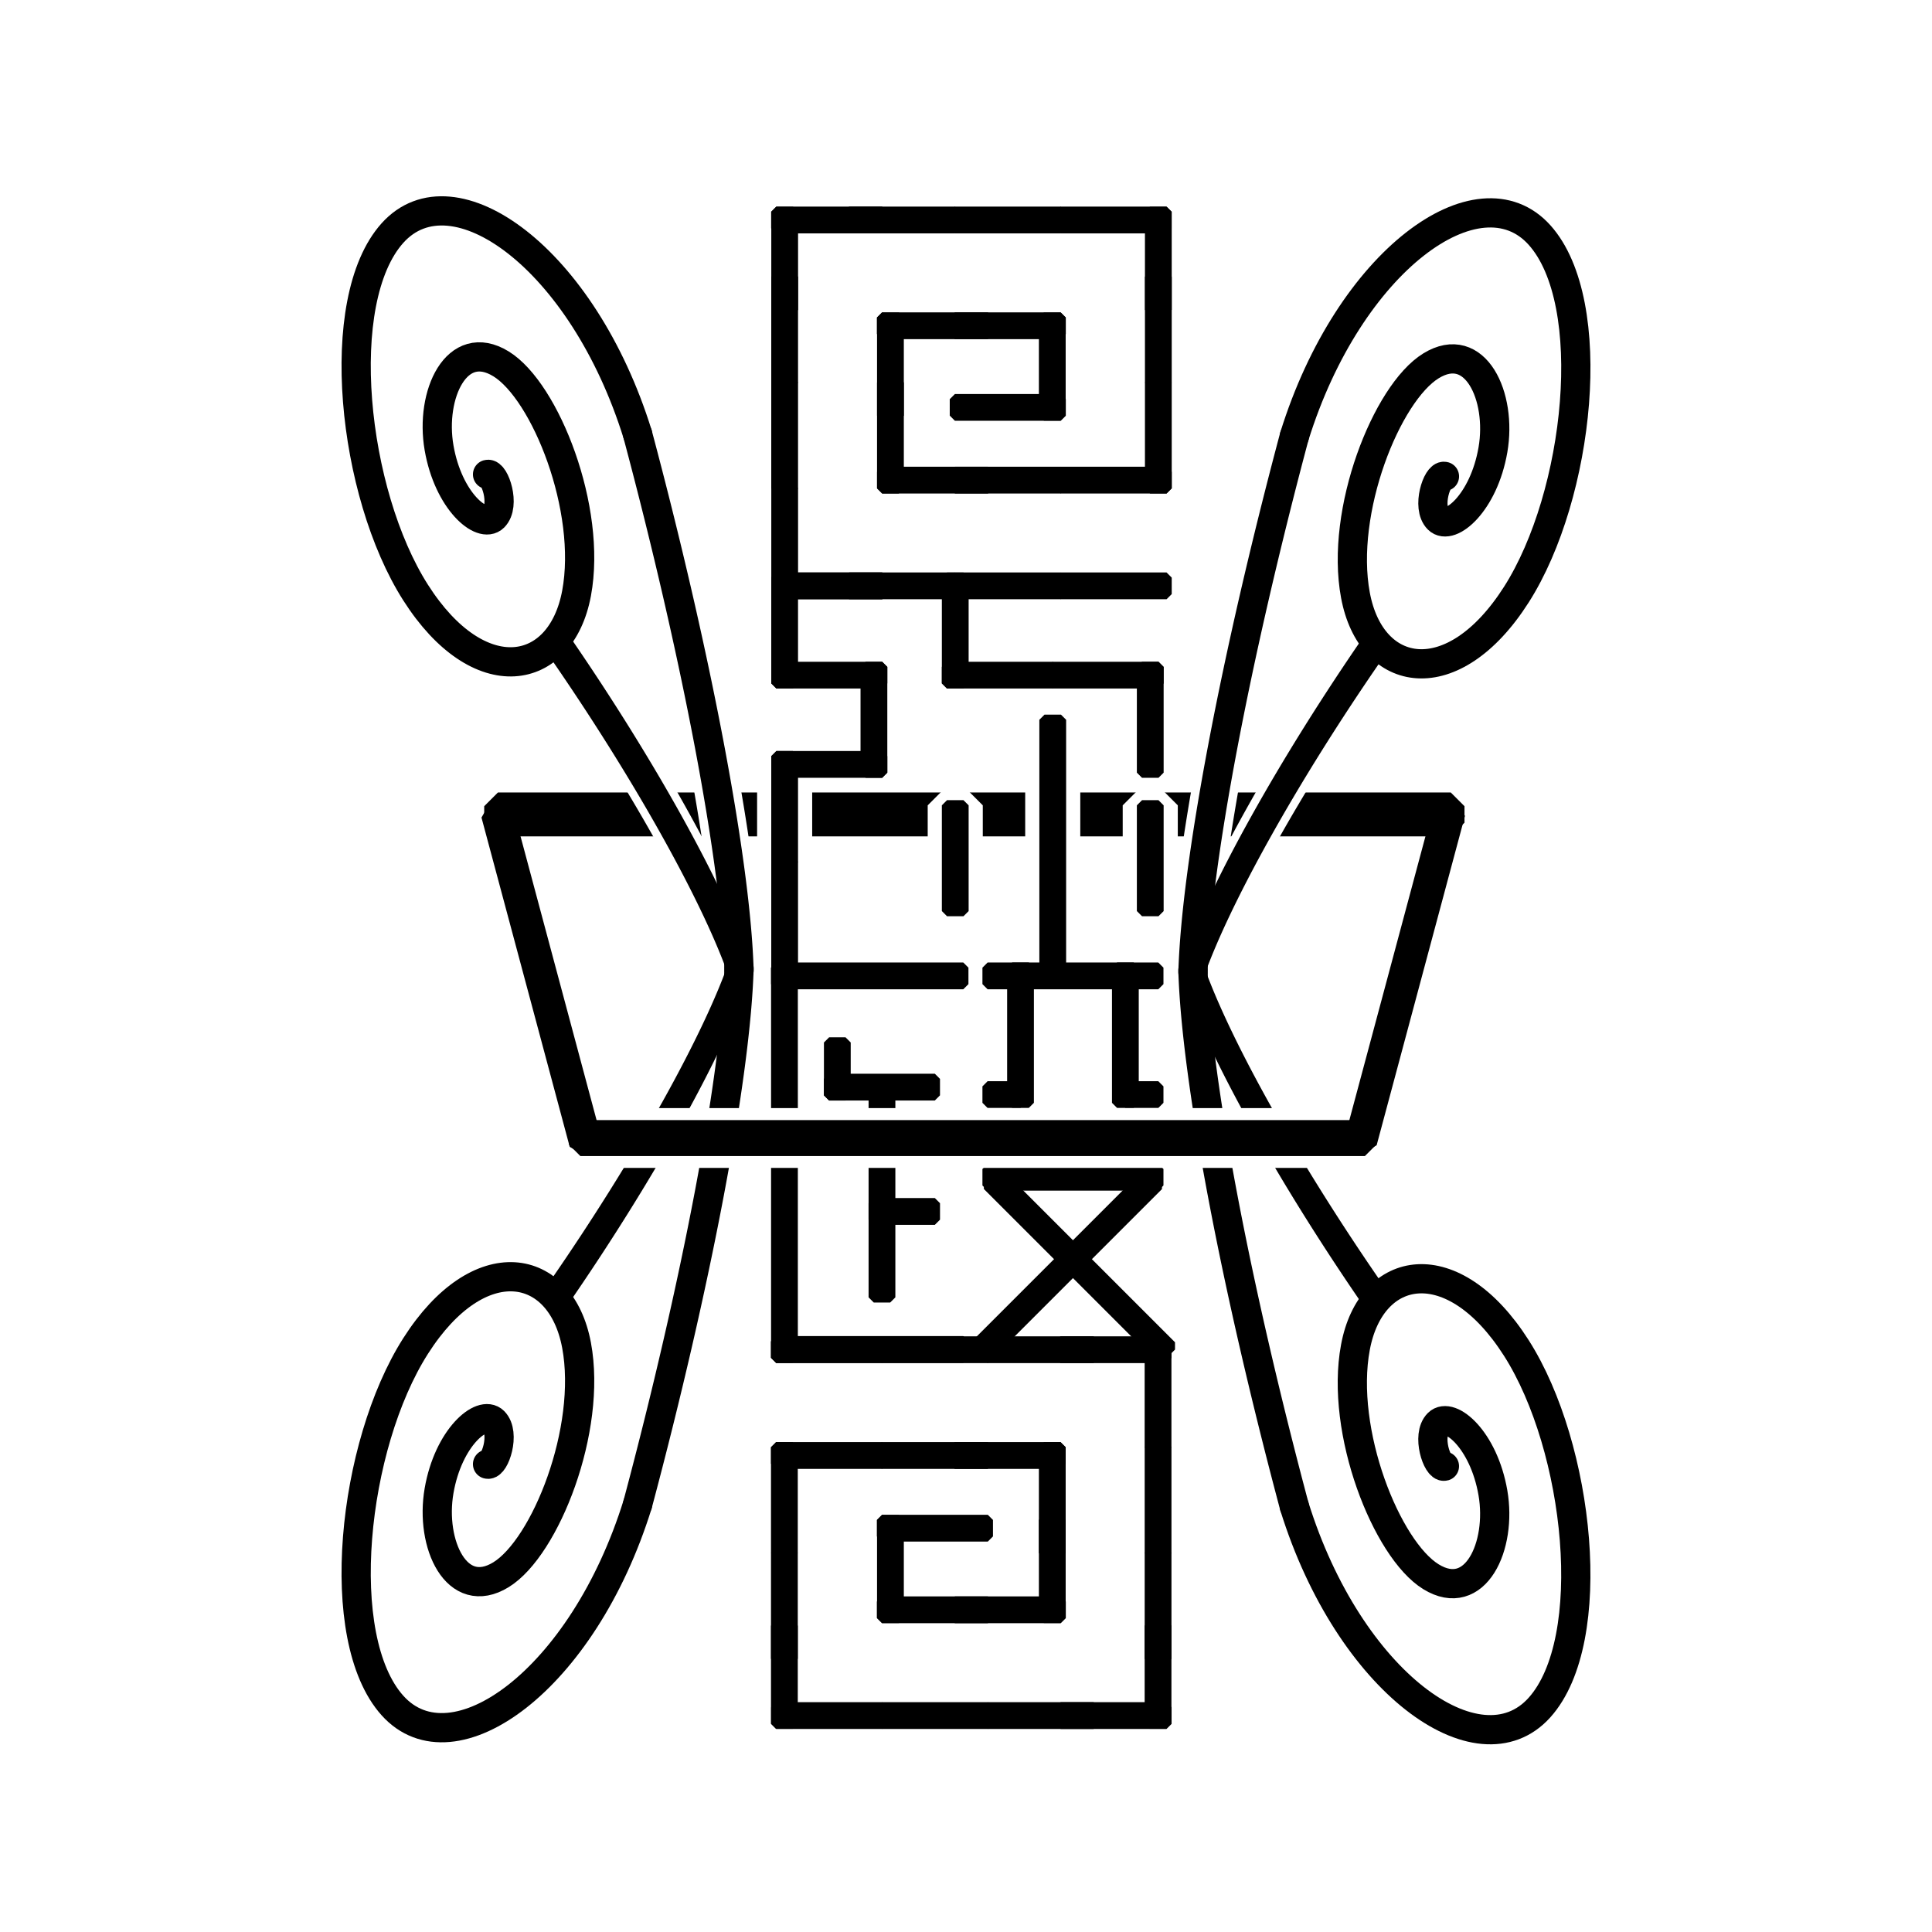 <?xml version="1.0" encoding="UTF-8" standalone="no"?>
<!-- Created with Inkscape (http://www.inkscape.org/) -->

<svg
   sodipodi:docname="yae.svg"
   inkscape:version="1.2.2 (732a01da63, 2022-12-09)"
   id="svg5"
   version="1.1"
   viewBox="0 0 66.146 66.146"
   height="250"
   width="250"
   inkscape:export-filename="yae.svg"
   inkscape:export-xdpi="96"
   inkscape:export-ydpi="96"
   xmlns:inkscape="http://www.inkscape.org/namespaces/inkscape"
   xmlns:sodipodi="http://sodipodi.sourceforge.net/DTD/sodipodi-0.dtd"
   xmlns="http://www.w3.org/2000/svg"
   xmlns:svg="http://www.w3.org/2000/svg">
  <rect x="0" y="0" width="66.146" height="66.146" fill="#808080" stroke="none"/>
  <sodipodi:namedview
     id="namedview7"
     pagecolor="#ffffff"
     bordercolor="#000000"
     borderopacity="0.25"
     inkscape:showpageshadow="2"
     inkscape:pageopacity="0.0"
     inkscape:pagecheckerboard="0"
     inkscape:deskcolor="#d1d1d1"
     inkscape:document-units="mm"
     showgrid="false"
     inkscape:zoom="1.3826038"
     inkscape:cx="-20.974918"
     inkscape:cy="131.63569"
     inkscape:window-width="1920"
     inkscape:window-height="974"
     inkscape:window-x="-11"
     inkscape:window-y="-11"
     inkscape:window-maximized="1"
     inkscape:current-layer="layer1" />
  <defs
     id="defs2">
    <clipPath
       id="clipPath8654">
      <rect
         style="font-variation-settings:'wght' 400;fill:#000000;stroke:#000000;stroke-width:1;stroke-linecap:round;stroke-linejoin:round;stroke-dasharray:none;paint-order:fill markers stroke"
         width="21.567"
         height="21.624"
         x="17.413"
         y="-34.435"
         id="rect18334" />
    </clipPath>
  </defs>
  <g
     inkscape:label="Layer 1"
     inkscape:groupmode="layer"
     id="layer1">
    <rect
       style="font-variation-settings:'wght' 400;fill:#ffffff;stroke:#ffffff;stroke-width:1;stroke-linecap:round;stroke-linejoin:round;stroke-dasharray:none;paint-order:fill markers stroke"
       id="rect53194"
       width="66.146"
       height="66.146"
       x="0"
       y="0" />
    <rect
       style="font-variation-settings:'wght' 400;fill:#ffff00;stroke:none;stroke-width:1.323;stroke-linecap:round;stroke-linejoin:bevel;paint-order:fill markers stroke"
       id="rect2116"
       width="25.253"
       height="25.779"
       x="-114.141"
       y="-21.122" />
    <g
       id="g6386-1"
       transform="translate(-93.849,-131.733)">
      <g
         id="g6300-5"
         transform="translate(39.851,-1.969)">
        <rect
           style="font-variation-settings:'wght' 400;fill:#000000;stroke:none;stroke-width:0.343;stroke-linecap:round;stroke-linejoin:bevel"
           id="rect495-63"
           width="6.989"
           height="1.088"
           x="21.318"
           y="3.58"
           transform="scale(-1,1)" />
        <rect
           style="font-variation-settings:'wght' 400;fill:#000000;stroke:none;stroke-width:0.343;stroke-linecap:round;stroke-linejoin:bevel"
           id="rect495-6-6"
           width="6.989"
           height="1.088"
           x="21.318"
           y="9.481"
           transform="scale(-1,1)" />
        <rect
           style="font-variation-settings:'wght' 400;fill:#000000;stroke:none;stroke-width:0.343;stroke-linecap:round;stroke-linejoin:bevel"
           id="rect495-6-4-0"
           width="6.989"
           height="1.088"
           x="21.318"
           y="15.381"
           transform="scale(-1,1)" />
        <rect
           style="font-variation-settings:'wght' 400;fill:#000000;stroke:none;stroke-width:0.343;stroke-linecap:round;stroke-linejoin:bevel"
           id="rect495-6-4-8-7"
           width="6.989"
           height="1.088"
           x="18.63"
           y="15.943"
           transform="rotate(90)" />
        <rect
           style="font-variation-settings:'wght' 400;fill:#000000;stroke:none;stroke-width:0.343;stroke-linecap:round;stroke-linejoin:bevel"
           id="rect495-6-4-8-5-2"
           width="6.989"
           height="1.088"
           x="18.63"
           y="3.054"
           transform="rotate(90)" />
        <rect
           style="font-variation-settings:'wght' 400;fill:#000000;stroke:none;stroke-width:0.343;stroke-linecap:round;stroke-linejoin:bevel;paint-order:fill markers stroke"
           id="rect495-2-30"
           width="6.989"
           height="1.088"
           x="3.58"
           y="-28.307"
           transform="matrix(0,1,1,0,0,0)" />
        <rect
           style="font-variation-settings:'wght' 400;fill:#000000;stroke:none;stroke-width:0.343;stroke-linecap:round;stroke-linejoin:bevel;paint-order:fill markers stroke"
           id="rect495-2-8-2"
           width="6.989"
           height="1.088"
           x="3.58"
           y="15.943"
           transform="rotate(90)" />
        <rect
           style="font-variation-settings:'wght' 400;fill:#000000;stroke:none;stroke-width:0.343;stroke-linecap:round;stroke-linejoin:bevel;paint-order:fill markers stroke"
           id="rect495-2-8-3-2"
           width="6.989"
           height="1.088"
           x="9.481"
           y="3.054"
           transform="rotate(90)" />
        <rect
           style="font-variation-settings:'wght' 400;fill:#000000;stroke:none;stroke-width:0.343;stroke-linecap:round;stroke-linejoin:bevel;paint-order:fill markers stroke"
           id="rect495-2-7-6"
           width="6.989"
           height="1.088"
           x="15.381"
           y="-28.307"
           transform="matrix(0,1,1,0,0,0)" />
        <rect
           style="font-variation-settings:'wght' 400;fill:#000000;stroke:none;stroke-width:0.525;stroke-linecap:round;stroke-linejoin:bevel;paint-order:fill markers stroke"
           id="rect495-2-7-02-4"
           width="16.384"
           height="1.088"
           x="12.975"
           y="9.499"
           transform="rotate(90)" />
        <rect
           style="font-variation-settings:'wght' 400;fill:#000000;stroke:none;stroke-width:0.343;stroke-linecap:round;stroke-linejoin:bevel;paint-order:fill markers stroke"
           id="rect495-2-7-4-8"
           width="6.989"
           height="1.088"
           x="10.043"
           y="-10.569"
           transform="scale(-1)" />
        <rect
           style="font-variation-settings:'wght' 400;fill:#000000;stroke:none;stroke-width:0.343;stroke-linecap:round;stroke-linejoin:bevel;paint-order:fill markers stroke"
           id="rect495-2-7-4-1-8"
           width="6.989"
           height="1.088"
           x="3.054"
           y="-10.569"
           transform="scale(-1)" />
        <rect
           style="font-variation-settings:'wght' 400;fill:#000000;stroke:none;stroke-width:0.343;stroke-linecap:round;stroke-linejoin:bevel;paint-order:fill markers stroke"
           id="rect495-2-7-0-5"
           width="6.989"
           height="1.088"
           x="22.37"
           y="-28.307"
           transform="matrix(0,1,1,0,0,0)" />
        <rect
           style="font-variation-settings:'wght' 400;fill:#000000;stroke:none;stroke-width:0.343;stroke-linecap:round;stroke-linejoin:bevel;paint-order:fill markers stroke"
           id="rect495-2-3-7"
           width="6.989"
           height="1.088"
           x="9.481"
           y="-22.406"
           transform="matrix(0,1,1,0,0,0)" />
      </g>
      <g
         id="g6352-7">
        <rect
           style="font-variation-settings:'wght' 400;fill:#000000;stroke:none;stroke-width:0.456;stroke-linecap:round;stroke-linejoin:bevel"
           id="rect495-4-0"
           width="12.363"
           height="1.088"
           x="11.544"
           y="27.39" />
        <rect
           style="font-variation-settings:'wght' 400;fill:#000000;stroke:none;stroke-width:0.456;stroke-linecap:round;stroke-linejoin:bevel"
           id="rect495-4-6-0"
           width="12.363"
           height="1.088"
           x="11.544"
           y="52.081" />
        <rect
           style="font-variation-settings:'wght' 400;fill:#000000;stroke:none;stroke-width:0.436;stroke-linecap:round;stroke-linejoin:bevel"
           id="rect495-4-1-4"
           width="11.283"
           height="1.088"
           x="25.514"
           y="27.39" />
        <rect
           style="font-variation-settings:'wght' 400;fill:#000000;stroke:none;stroke-width:0.191;stroke-linecap:round;stroke-linejoin:bevel"
           id="rect495-4-1-76-0-1"
           width="2.176"
           height="1.088"
           x="-36.797"
           y="-36.323"
           transform="scale(-1)" />
        <rect
           style="font-variation-settings:'wght' 400;fill:#000000;stroke:none;stroke-width:0.191;stroke-linecap:round;stroke-linejoin:bevel"
           id="rect495-4-1-76-0-9-8"
           width="2.176"
           height="1.088"
           x="-27.69"
           y="-36.323"
           transform="scale(-1)" />
        <rect
           style="font-variation-settings:'wght' 400;fill:#000000;stroke:none;stroke-width:0.388;stroke-linecap:round;stroke-linejoin:bevel"
           id="rect495-4-1-76-7-8"
           width="8.933"
           height="1.088"
           x="27.39"
           y="-28.234"
           transform="rotate(90)" />
        <rect
           style="font-variation-settings:'wght' 400;fill:#000000;stroke:none;stroke-width:0.388;stroke-linecap:round;stroke-linejoin:bevel"
           id="rect495-4-1-76-7-5-5"
           width="8.933"
           height="1.088"
           x="27.39"
           y="-35.164"
           transform="rotate(90)" />
        <rect
           style="font-variation-settings:'wght' 400;fill:#000000;stroke:none;stroke-width:0.474;stroke-linecap:round;stroke-linejoin:bevel"
           id="rect495-4-1-7-0"
           width="13.352"
           height="1.088"
           x="35.829"
           y="-19.077"
           transform="rotate(90)" />
        <rect
           style="font-variation-settings:'wght' 400;fill:#000000;stroke:none;stroke-width:0.242;stroke-linecap:round;stroke-linejoin:bevel"
           id="rect495-4-1-9-8"
           width="3.494"
           height="1.088"
           x="32.335"
           y="-16.126"
           transform="rotate(90)" />
        <rect
           style="font-variation-settings:'wght' 400;fill:#000000;stroke:none;stroke-width:0.343;stroke-linecap:round;stroke-linejoin:bevel"
           id="rect495-4-1-3-4"
           width="6.989"
           height="1.088"
           x="15.038"
           y="34.741" />
        <rect
           style="font-variation-settings:'wght' 400;fill:#000000;stroke:none;stroke-width:0.343;stroke-linecap:round;stroke-linejoin:bevel"
           id="rect495-4-1-3-8-4"
           width="6.989"
           height="1.088"
           x="15.038"
           y="39.004" />
        <rect
           style="font-variation-settings:'wght' 400;fill:#000000;stroke:none;stroke-width:0.261;stroke-linecap:round;stroke-linejoin:bevel"
           id="rect495-4-1-3-8-9-9"
           width="4.039"
           height="1.088"
           x="17.989"
           y="42.958" />
        <rect
           style="font-variation-settings:'wght' 400;fill:#000000;stroke:none;stroke-width:0.658;stroke-linecap:round;stroke-linejoin:bevel"
           id="rect495-4-1-0-3"
           width="25.779"
           height="1.088"
           x="27.39"
           y="-12.632"
           transform="rotate(90)" />
        <rect
           style="font-variation-settings:'wght' 400;fill:#000000;stroke:none;stroke-width:0.52;stroke-linecap:round;stroke-linejoin:bevel"
           id="rect495-4-1-76-7-9-7-4"
           width="16.099"
           height="1.088"
           x="-19.626"
           y="54.478"
           transform="rotate(-45)" />
        <rect
           style="font-variation-settings:'wght' 400;fill:#000000;stroke:none;stroke-width:0.52;stroke-linecap:round;stroke-linejoin:bevel"
           id="rect495-4-1-76-7-9-7-6-6"
           width="16.099"
           height="1.088"
           x="-63.686"
           y="10.418"
           transform="matrix(-0.707,-0.707,-0.707,0.707,0,0)" />
        <rect
           style="font-variation-settings:'wght' 400;fill:#000000;stroke:none;stroke-width:0.436;stroke-linecap:round;stroke-linejoin:bevel"
           id="rect2544-5"
           width="11.283"
           height="1.088"
           x="-36.797"
           y="-41.786"
           transform="scale(-1)" />
      </g>
    </g>
    <g
       id="g1154"
       transform="translate(-29.392,-113.132)">
      <rect
         style="font-variation-settings:'wght' 400;fill:#000000;stroke:#000000;stroke-width:0.561;stroke-linecap:round;stroke-linejoin:round;stroke-dasharray:none"
         id="rect495-4-1-76-7-5-0-7-7-5"
         width="11.672"
         height="0.564"
         x="22.115"
         y="14.996"
         transform="matrix(-0.259,0.966,0.966,0.259,0,0)" />
      <path
         style="font-variation-settings:'wght' 400;fill:#000000;stroke:#000000;stroke-width:1.124;stroke-linecap:round;stroke-linejoin:round;stroke-dasharray:none;paint-order:fill markers stroke"
         d="M 6.347,35.334 5.8,37.376"
         id="path1110" />
      <path
         style="font-variation-settings:'wght' 400;fill:#000000;stroke:#000000;stroke-width:1.124;stroke-linecap:round;stroke-linejoin:round;stroke-dasharray:none;paint-order:fill markers stroke"
         d="M 9.146,24.88 8.598,26.923"
         id="path1110-0" />
    </g>
    <g
       id="g1154-3"
       transform="matrix(-1,0,0,1,-18.695,-151.518)">
      <rect
         style="font-variation-settings:'wght' 400;fill:#000000;stroke:#000000;stroke-width:0.561;stroke-linecap:round;stroke-linejoin:round;stroke-dasharray:none"
         id="rect495-4-1-76-7-5-0-7-7-5-8"
         width="11.672"
         height="0.564"
         x="22.115"
         y="14.996"
         transform="matrix(-0.259,0.966,0.966,0.259,0,0)" />
      <path
         style="font-variation-settings:'wght' 400;fill:#000000;stroke:#000000;stroke-width:1.124;stroke-linecap:round;stroke-linejoin:round;stroke-dasharray:none;paint-order:fill markers stroke"
         d="M 6.347,35.334 5.8,37.376"
         id="path1110-4" />
      <path
         style="font-variation-settings:'wght' 400;fill:#000000;stroke:#000000;stroke-width:1.124;stroke-linecap:round;stroke-linejoin:round;stroke-dasharray:none;paint-order:fill markers stroke"
         d="M 9.146,24.88 8.598,26.923"
         id="path1110-0-2" />
    </g>
    <path
       style="font-variation-settings:'wght' 400;fill:#000000;stroke:#000000;stroke-width:1;stroke-linecap:round;stroke-linejoin:round;stroke-dasharray:none;paint-order:fill markers stroke"
       d="m -63.407,-156.819 h 44.206"
       id="path10218" />
    <rect
       style="font-variation-settings:'wght' 400;fill:#000000;stroke:#ffffff;stroke-width:1;stroke-linecap:round;stroke-linejoin:round;stroke-dasharray:none;paint-order:fill markers stroke"
       id="rect21543"
       width="110.147"
       height="109.33"
       x="60.351"
       y="-136.669" />
    <path
       style="font-variation-settings:'wght' 400;fill:none;stroke:#000000;stroke-width:1;stroke-linecap:round;stroke-linejoin:round;stroke-dasharray:none;paint-order:fill markers stroke"
       d="m 93.261,-23.772 c -0.568,0.002 -0.74,2.646 0.379,3.297 1.119,0.651 3.061,-2.096 2.69,-6.231 -0.371,-4.135 -3.51,-7.895 -6.256,-4.997 -2.746,2.898 -3.893,12.575 -1.062,18.507 2.831,5.932 9.195,5.382 11.922,-3.239 2.727,-8.621 0.435,-23.306 -5.399,-27.117 -5.834,-3.811 -13.624,5.618 -14.198,19.781"
       title="x"
       id="path22110-2" />
    <path
       style="font-variation-settings:'wght' 400;fill:none;stroke:#000000;stroke-width:0.912;stroke-linecap:round;stroke-linejoin:round;stroke-dasharray:none;paint-order:fill markers stroke"
       d="m -82.834,31.03 c 0.002,0.666 1.875,0.869 2.336,-0.445 0.461,-1.313 -1.486,-3.592 -4.416,-3.157 -2.931,0.435 -5.595,4.118 -3.541,7.34 2.054,3.222 8.912,4.568 13.116,1.246 4.204,-3.321 3.814,-10.79 -2.296,-13.989 -6.11,-3.199 -16.517,-0.51 -19.218,6.336 -2.701,6.846 3.982,15.986 14.019,16.66"
       title="x"
       id="path22110-2-0" />
    <rect
       style="font-variation-settings:'wght' 400;fill:#ffffff;stroke:none;stroke-width:1.013;stroke-linecap:round;stroke-linejoin:round;stroke-dasharray:none;paint-order:fill markers stroke"
       id="rect35329"
       width="13.439"
       height="13.711"
       x="-57.703"
       y="-79.225" />
    <rect
       style="font-variation-settings:'wght' 400;fill:#000000;stroke:#000000;stroke-width:0.353;stroke-linecap:butt;stroke-linejoin:bevel;stroke-dasharray:none"
       id="rect495-8"
       width="3.621"
       height="0.564"
       x="41.13"
       y="-103.296"
       transform="scale(-1,1)" />
    <rect
       style="font-variation-settings:'wght' 400;fill:#000000;stroke:#000000;stroke-width:0.353;stroke-linecap:butt;stroke-linejoin:bevel;stroke-dasharray:none"
       id="rect495-6-1"
       width="3.621"
       height="0.564"
       x="26.996"
       y="-99.323"
       transform="scale(-1,1)" />
    <rect
       style="font-variation-settings:'wght' 400;fill:#000000;stroke:#000000;stroke-width:0.353;stroke-linecap:butt;stroke-linejoin:bevel;stroke-dasharray:none"
       id="rect495-6-4-2"
       width="3.621"
       height="0.564"
       x="22.565"
       y="-97.08"
       transform="scale(-1,1)" />
    <rect
       style="font-variation-settings:'wght' 400;fill:#000000;stroke:#000000;stroke-width:0.353;stroke-linecap:butt;stroke-linejoin:bevel;stroke-dasharray:none"
       id="rect495-6-4-8-5-26"
       width="3.621"
       height="0.564"
       x="-91.969"
       y="24.11"
       transform="rotate(90)" />
    <rect
       style="font-variation-settings:'wght' 400;fill:#000000;stroke:#000000;stroke-width:0.353;stroke-linecap:butt;stroke-linejoin:bevel;stroke-dasharray:none;paint-order:fill markers stroke"
       id="rect495-2-8-0"
       width="3.621"
       height="0.564"
       x="-103.858"
       y="29.59"
       transform="rotate(90)" />
    <rect
       style="font-variation-settings:'wght' 400;fill:#000000;stroke:#000000;stroke-width:0.353;stroke-linecap:butt;stroke-linejoin:bevel;stroke-dasharray:none;paint-order:fill markers stroke"
       id="rect495-2-8-3-0"
       width="3.621"
       height="0.564"
       x="-96.754"
       y="26.996"
       transform="rotate(90)" />
    <rect
       style="font-variation-settings:'wght' 400;fill:#000000;stroke:#000000;stroke-width:0.353;stroke-linecap:butt;stroke-linejoin:bevel;stroke-dasharray:none;paint-order:fill markers stroke"
       id="rect495-2-7-2"
       width="3.621"
       height="0.564"
       x="-103.135"
       y="-22.211"
       transform="matrix(0,1,1,0,0,0)" />
    <rect
       style="font-variation-settings:'wght' 400;fill:#000000;stroke:#000000;stroke-width:0.353;stroke-linecap:butt;stroke-linejoin:bevel;stroke-dasharray:none;paint-order:fill markers stroke"
       id="rect495-2-7-02-6"
       width="8.49"
       height="0.564"
       x="-95.488"
       y="26.806"
       transform="rotate(90)" />
    <rect
       style="font-variation-settings:'wght' 400;fill:#000000;stroke:#000000;stroke-width:0.353;stroke-linecap:butt;stroke-linejoin:bevel;stroke-dasharray:none;paint-order:fill markers stroke"
       id="rect495-2-7-4-2"
       width="3.621"
       height="0.564"
       x="38.684"
       y="100.825"
       transform="scale(-1)" />
    <rect
       style="font-variation-settings:'wght' 400;fill:#000000;stroke:#000000;stroke-width:0.353;stroke-linecap:butt;stroke-linejoin:bevel;stroke-dasharray:none;paint-order:fill markers stroke"
       id="rect495-2-7-4-1-9"
       width="3.621"
       height="0.564"
       x="34.176"
       y="101.815"
       transform="scale(-1)" />
    <rect
       style="font-variation-settings:'wght' 400;fill:#000000;stroke:#000000;stroke-width:0.353;stroke-linecap:butt;stroke-linejoin:bevel;stroke-dasharray:none;paint-order:fill markers stroke"
       id="rect495-2-7-0-50"
       width="3.621"
       height="0.564"
       x="-98.608"
       y="-17.729"
       transform="matrix(0,1,1,0,0,0)" />
    <rect
       style="font-variation-settings:'wght' 400;fill:#000000;stroke:#000000;stroke-width:0.353;stroke-linecap:butt;stroke-linejoin:bevel;stroke-dasharray:none;paint-order:fill markers stroke"
       id="rect495-2-3-5"
       width="3.621"
       height="0.564"
       x="-103.858"
       y="-24.657"
       transform="matrix(0,1,1,0,0,0)" />
    <g
       id="g43454"
       transform="translate(6.901,6.676)">
      <rect
         style="font-variation-settings:'wght' 400;fill:#000000;stroke:#ffffff;stroke-width:1.587;stroke-linecap:butt;stroke-linejoin:bevel;stroke-dasharray:none"
         id="rect495-4-1-76-7-5-0-7-1-7"
         width="32.624"
         height="0.564"
         x="10.146"
         y="20.926" />
      <rect
         style="font-variation-settings:'wght' 400;fill:#000000;stroke:#000000;stroke-width:0.938;stroke-linecap:butt;stroke-linejoin:bevel;stroke-dasharray:none"
         id="rect495-4-1-76-7-5-0-7-1"
         width="32.624"
         height="0.564"
         x="10.146"
         y="20.926" />
      <g
         id="g27135-1"
         transform="matrix(-1,0,0,1,55.253,19.47)">
        <g
           id="g24765-3-7-0"
           transform="matrix(-0.431,-0.115,0.115,-0.431,58.288,-20.042)"
           style="stroke:#ffffff;stroke-width:3.56;stroke-dasharray:none">
          <path
             style="font-variation-settings:'wght' 400;fill:none;stroke:#ffffff;stroke-width:3.56;stroke-linecap:round;stroke-linejoin:round;stroke-dasharray:none;paint-order:fill markers stroke"
             d="m 21.922,-29.372 c 0.568,-0.002 0.74,-2.646 -0.379,-3.297 -1.119,-0.651 -3.061,2.096 -2.69,6.231 0.371,4.135 3.51,7.895 6.256,4.997 2.746,-2.898 3.893,-12.575 1.062,-18.507 -2.831,-5.932 -9.195,-5.382 -11.922,3.239 -2.727,8.621 -0.435,23.306 5.399,27.117 5.834,3.811 13.624,-5.618 14.198,-19.781"
             title="x"
             id="path22110-4-9-1" />
          <path
             style="font-variation-settings:'wght' 400;fill:none;stroke:#ffffff;stroke-width:3.56;stroke-linecap:round;stroke-linejoin:round;stroke-dasharray:none;paint-order:fill markers stroke"
             id="path24004-1-2-6"
             sodipodi:type="arc"
             sodipodi:cx="28.165707"
             sodipodi:cy="29.371613"
             sodipodi:rx="5.6806326"
             sodipodi:ry="46.93129"
             sodipodi:start="0"
             sodipodi:end="1.0966257"
             sodipodi:arc-type="arc"
             d="M 33.846,29.372 A 5.681,46.931 0 0 1 30.759,71.125"
             transform="scale(1,-1)"
             sodipodi:open="true" />
          <path
             style="font-variation-settings:'wght' 400;fill:none;stroke:#ffffff;stroke-width:3.714;stroke-linecap:round;stroke-linejoin:round;stroke-dasharray:none;paint-order:fill markers stroke"
             id="path24004-7-1-3-5"
             sodipodi:type="arc"
             sodipodi:cx="2.9780164"
             sodipodi:cy="52.336472"
             sodipodi:rx="5.4834867"
             sodipodi:ry="30.602512"
             sodipodi:start="0"
             sodipodi:end="1.0966257"
             sodipodi:arc-type="arc"
             d="M 8.462,52.336 A 5.483,30.603 0 0 1 5.482,79.563"
             transform="matrix(0.732,0.681,0.337,-0.941,0,0)"
             sodipodi:open="true" />
        </g>
        <g
           id="g24765-3-7-2-1"
           transform="matrix(-0.431,-0.115,0.115,-0.431,58.288,-20.042)"
           style="stroke-width:2.243;stroke-dasharray:none">
          <path
             style="font-variation-settings:'wght' 400;fill:none;stroke:#000000;stroke-width:2.243;stroke-linecap:round;stroke-linejoin:round;stroke-dasharray:none;paint-order:fill markers stroke"
             d="m 21.922,-29.372 c 0.568,-0.002 0.74,-2.646 -0.379,-3.297 -1.119,-0.651 -3.061,2.096 -2.69,6.231 0.371,4.135 3.51,7.895 6.256,4.997 2.746,-2.898 3.893,-12.575 1.062,-18.507 -2.831,-5.932 -9.195,-5.382 -11.922,3.239 -2.727,8.621 -0.435,23.306 5.399,27.117 5.834,3.811 13.624,-5.618 14.198,-19.781"
             title="x"
             id="path22110-4-9-5-0" />
          <path
             style="font-variation-settings:'wght' 400;fill:none;stroke:#000000;stroke-width:2.243;stroke-linecap:round;stroke-linejoin:round;stroke-dasharray:none;paint-order:fill markers stroke"
             id="path24004-1-2-4-2"
             sodipodi:type="arc"
             sodipodi:cx="28.165707"
             sodipodi:cy="29.371613"
             sodipodi:rx="5.6806326"
             sodipodi:ry="46.93129"
             sodipodi:start="0"
             sodipodi:end="1.0966257"
             sodipodi:arc-type="arc"
             d="M 33.846,29.372 A 5.681,46.931 0 0 1 30.759,71.125"
             transform="scale(1,-1)"
             sodipodi:open="true" />
          <path
             style="font-variation-settings:'wght' 400;fill:none;stroke:#000000;stroke-width:2.34;stroke-linecap:round;stroke-linejoin:round;stroke-dasharray:none;paint-order:fill markers stroke"
             id="path24004-7-1-3-8-3"
             sodipodi:type="arc"
             sodipodi:cx="2.9780164"
             sodipodi:cy="52.336472"
             sodipodi:rx="5.4834867"
             sodipodi:ry="30.602512"
             sodipodi:start="0"
             sodipodi:end="1.0966257"
             sodipodi:arc-type="arc"
             d="M 8.462,52.336 A 5.483,30.603 0 0 1 5.482,79.563"
             transform="matrix(0.732,0.681,0.337,-0.941,0,0)"
             sodipodi:open="true" />
        </g>
      </g>
      <g
         id="g24765"
         transform="matrix(0.431,0.115,-0.115,0.431,-3.035,53.591)"
         style="stroke-width:2.243;stroke-dasharray:none">
        <path
           style="font-variation-settings:'wght' 400;fill:none;stroke:#000000;stroke-width:2.243;stroke-linecap:round;stroke-linejoin:round;stroke-dasharray:none;paint-order:fill markers stroke"
           d="m 21.922,-29.372 c 0.568,-0.002 0.74,-2.646 -0.379,-3.297 -1.119,-0.651 -3.061,2.096 -2.69,6.231 0.371,4.135 3.51,7.895 6.256,4.997 2.746,-2.898 3.893,-12.575 1.062,-18.507 -2.831,-5.932 -9.195,-5.382 -11.922,3.239 -2.727,8.621 -0.435,23.306 5.399,27.117 5.834,3.811 13.624,-5.618 14.198,-19.781"
           title="x"
           id="path22110" />
        <path
           style="font-variation-settings:'wght' 400;fill:none;stroke:#000000;stroke-width:2.243;stroke-linecap:round;stroke-linejoin:round;stroke-dasharray:none;paint-order:fill markers stroke"
           id="path24004"
           sodipodi:type="arc"
           sodipodi:cx="28.165707"
           sodipodi:cy="29.371613"
           sodipodi:rx="5.6806326"
           sodipodi:ry="46.93129"
           sodipodi:start="0"
           sodipodi:end="1.0966257"
           sodipodi:arc-type="arc"
           d="M 33.846,29.372 A 5.681,46.931 0 0 1 30.759,71.125"
           transform="scale(1,-1)"
           sodipodi:open="true" />
        <path
           style="font-variation-settings:'wght' 400;fill:none;stroke:#000000;stroke-width:2.34;stroke-linecap:round;stroke-linejoin:round;stroke-dasharray:none;paint-order:fill markers stroke"
           id="path24004-7"
           sodipodi:type="arc"
           sodipodi:cx="2.9780164"
           sodipodi:cy="52.336472"
           sodipodi:rx="5.4834867"
           sodipodi:ry="30.602512"
           sodipodi:start="0"
           sodipodi:end="1.0966257"
           sodipodi:arc-type="arc"
           d="M 8.462,52.336 A 5.483,30.603 0 0 1 5.482,79.563"
           transform="matrix(0.732,0.681,0.337,-0.941,0,0)"
           sodipodi:open="true" />
      </g>
      <g
         id="g27135"
         transform="translate(-2.909,19.538)">
        <g
           id="g24765-3-7"
           transform="matrix(-0.431,-0.115,0.115,-0.431,58.288,-20.042)"
           style="stroke:#ffffff;stroke-width:3.56;stroke-dasharray:none">
          <path
             style="font-variation-settings:'wght' 400;fill:none;stroke:#ffffff;stroke-width:3.56;stroke-linecap:round;stroke-linejoin:round;stroke-dasharray:none;paint-order:fill markers stroke"
             d="m 21.922,-29.372 c 0.568,-0.002 0.74,-2.646 -0.379,-3.297 -1.119,-0.651 -3.061,2.096 -2.69,6.231 0.371,4.135 3.51,7.895 6.256,4.997 2.746,-2.898 3.893,-12.575 1.062,-18.507 -2.831,-5.932 -9.195,-5.382 -11.922,3.239 -2.727,8.621 -0.435,23.306 5.399,27.117 5.834,3.811 13.624,-5.618 14.198,-19.781"
             title="x"
             id="path22110-4-9" />
          <path
             style="font-variation-settings:'wght' 400;fill:none;stroke:#ffffff;stroke-width:3.56;stroke-linecap:round;stroke-linejoin:round;stroke-dasharray:none;paint-order:fill markers stroke"
             id="path24004-1-2"
             sodipodi:type="arc"
             sodipodi:cx="28.165707"
             sodipodi:cy="29.371613"
             sodipodi:rx="5.6806326"
             sodipodi:ry="46.93129"
             sodipodi:start="0"
             sodipodi:end="1.0966257"
             sodipodi:arc-type="arc"
             d="M 33.846,29.372 A 5.681,46.931 0 0 1 30.759,71.125"
             transform="scale(1,-1)"
             sodipodi:open="true" />
          <path
             style="font-variation-settings:'wght' 400;fill:none;stroke:#ffffff;stroke-width:3.714;stroke-linecap:round;stroke-linejoin:round;stroke-dasharray:none;paint-order:fill markers stroke"
             id="path24004-7-1-3"
             sodipodi:type="arc"
             sodipodi:cx="2.9780164"
             sodipodi:cy="52.336472"
             sodipodi:rx="5.4834867"
             sodipodi:ry="30.602512"
             sodipodi:start="0"
             sodipodi:end="1.0966257"
             sodipodi:arc-type="arc"
             d="M 8.462,52.336 A 5.483,30.603 0 0 1 5.482,79.563"
             transform="matrix(0.732,0.681,0.337,-0.941,0,0)"
             sodipodi:open="true" />
        </g>
        <g
           id="g24765-3-7-2"
           transform="matrix(-0.431,-0.115,0.115,-0.431,58.288,-20.042)"
           style="stroke-width:2.243;stroke-dasharray:none">
          <path
             style="font-variation-settings:'wght' 400;fill:none;stroke:#000000;stroke-width:2.243;stroke-linecap:round;stroke-linejoin:round;stroke-dasharray:none;paint-order:fill markers stroke"
             d="m 21.922,-29.372 c 0.568,-0.002 0.74,-2.646 -0.379,-3.297 -1.119,-0.651 -3.061,2.096 -2.69,6.231 0.371,4.135 3.51,7.895 6.256,4.997 2.746,-2.898 3.893,-12.575 1.062,-18.507 -2.831,-5.932 -9.195,-5.382 -11.922,3.239 -2.727,8.621 -0.435,23.306 5.399,27.117 5.834,3.811 13.624,-5.618 14.198,-19.781"
             title="x"
             id="path22110-4-9-5" />
          <path
             style="font-variation-settings:'wght' 400;fill:none;stroke:#000000;stroke-width:2.243;stroke-linecap:round;stroke-linejoin:round;stroke-dasharray:none;paint-order:fill markers stroke"
             id="path24004-1-2-4"
             sodipodi:type="arc"
             sodipodi:cx="28.165707"
             sodipodi:cy="29.371613"
             sodipodi:rx="5.6806326"
             sodipodi:ry="46.93129"
             sodipodi:start="0"
             sodipodi:end="1.0966257"
             sodipodi:arc-type="arc"
             d="M 33.846,29.372 A 5.681,46.931 0 0 1 30.759,71.125"
             transform="scale(1,-1)"
             sodipodi:open="true" />
          <path
             style="font-variation-settings:'wght' 400;fill:none;stroke:#000000;stroke-width:2.34;stroke-linecap:round;stroke-linejoin:round;stroke-dasharray:none;paint-order:fill markers stroke"
             id="path24004-7-1-3-8"
             sodipodi:type="arc"
             sodipodi:cx="2.9780164"
             sodipodi:cy="52.336472"
             sodipodi:rx="5.4834867"
             sodipodi:ry="30.602512"
             sodipodi:start="0"
             sodipodi:end="1.0966257"
             sodipodi:arc-type="arc"
             d="M 8.462,52.336 A 5.483,30.603 0 0 1 5.482,79.563"
             transform="matrix(0.732,0.681,0.337,-0.941,0,0)"
             sodipodi:open="true" />
        </g>
      </g>
      <g
         id="g24765-3"
         transform="matrix(-0.431,0.115,0.115,0.431,55.378,53.66)"
         style="stroke-width:2.243;stroke-dasharray:none">
        <path
           style="font-variation-settings:'wght' 400;fill:none;stroke:#000000;stroke-width:2.243;stroke-linecap:round;stroke-linejoin:round;stroke-dasharray:none;paint-order:fill markers stroke"
           d="m 21.922,-29.372 c 0.568,-0.002 0.74,-2.646 -0.379,-3.297 -1.119,-0.651 -3.061,2.096 -2.69,6.231 0.371,4.135 3.51,7.895 6.256,4.997 2.746,-2.898 3.893,-12.575 1.062,-18.507 -2.831,-5.932 -9.195,-5.382 -11.922,3.239 -2.727,8.621 -0.435,23.306 5.399,27.117 5.834,3.811 13.624,-5.618 14.198,-19.781"
           title="x"
           id="path22110-4" />
        <path
           style="font-variation-settings:'wght' 400;fill:none;stroke:#000000;stroke-width:2.243;stroke-linecap:round;stroke-linejoin:round;stroke-dasharray:none;paint-order:fill markers stroke"
           id="path24004-1"
           sodipodi:type="arc"
           sodipodi:cx="28.165707"
           sodipodi:cy="29.371613"
           sodipodi:rx="5.6806326"
           sodipodi:ry="46.93129"
           sodipodi:start="0"
           sodipodi:end="1.0966257"
           sodipodi:arc-type="arc"
           d="M 33.846,29.372 A 5.681,46.931 0 0 1 30.759,71.125"
           transform="scale(1,-1)"
           sodipodi:open="true" />
        <path
           style="font-variation-settings:'wght' 400;fill:none;stroke:#000000;stroke-width:2.34;stroke-linecap:round;stroke-linejoin:round;stroke-dasharray:none;paint-order:fill markers stroke"
           id="path24004-7-1"
           sodipodi:type="arc"
           sodipodi:cx="2.9780164"
           sodipodi:cy="52.336472"
           sodipodi:rx="5.4834867"
           sodipodi:ry="30.602512"
           sodipodi:start="0"
           sodipodi:end="1.0966257"
           sodipodi:arc-type="arc"
           d="M 8.462,52.336 A 5.483,30.603 0 0 1 5.482,79.563"
           transform="matrix(0.732,0.681,0.337,-0.941,0,0)"
           sodipodi:open="true" />
      </g>
      <g
         id="g6300-3"
         transform="matrix(0.518,0,0,0.518,34.344,11.246)"
         style="fill:#000000;stroke:#ffffff;stroke-width:2.553;stroke-linecap:butt;stroke-linejoin:bevel;stroke-dasharray:none">
        <rect
           style="font-variation-settings:'wght' 400;fill:#000000;stroke:#ffffff;stroke-width:2.553;stroke-linecap:butt;stroke-linejoin:bevel;stroke-dasharray:none"
           id="rect495-5"
           width="6.989"
           height="1.088"
           x="21.318"
           y="3.58"
           transform="scale(-1,1)" />
        <rect
           style="font-variation-settings:'wght' 400;fill:#000000;stroke:#ffffff;stroke-width:2.553;stroke-linecap:butt;stroke-linejoin:bevel;stroke-dasharray:none"
           id="rect495-6-9"
           width="6.989"
           height="1.088"
           x="21.318"
           y="9.481"
           transform="scale(-1,1)" />
        <rect
           style="font-variation-settings:'wght' 400;fill:#000000;stroke:#ffffff;stroke-width:2.553;stroke-linecap:butt;stroke-linejoin:bevel;stroke-dasharray:none"
           id="rect495-6-4-86"
           width="6.989"
           height="1.088"
           x="21.318"
           y="15.381"
           transform="scale(-1,1)" />
        <rect
           style="font-variation-settings:'wght' 400;fill:#000000;stroke:#ffffff;stroke-width:2.553;stroke-linecap:butt;stroke-linejoin:bevel;stroke-dasharray:none"
           id="rect495-6-4-8-2"
           width="6.989"
           height="1.088"
           x="18.63"
           y="15.943"
           transform="rotate(90)" />
        <rect
           style="font-variation-settings:'wght' 400;fill:#000000;stroke:#ffffff;stroke-width:2.553;stroke-linecap:butt;stroke-linejoin:bevel;stroke-dasharray:none"
           id="rect495-6-4-8-5-4"
           width="6.989"
           height="1.088"
           x="18.63"
           y="3.054"
           transform="rotate(90)" />
        <rect
           style="font-variation-settings:'wght' 400;fill:#000000;stroke:#ffffff;stroke-width:2.553;stroke-linecap:butt;stroke-linejoin:bevel;stroke-dasharray:none;paint-order:fill markers stroke"
           id="rect495-2-2"
           width="6.989"
           height="1.088"
           x="3.58"
           y="-28.307"
           transform="matrix(0,1,1,0,0,0)" />
        <rect
           style="font-variation-settings:'wght' 400;fill:#000000;stroke:#ffffff;stroke-width:2.553;stroke-linecap:butt;stroke-linejoin:bevel;stroke-dasharray:none;paint-order:fill markers stroke"
           id="rect495-2-8-4"
           width="6.989"
           height="1.088"
           x="3.58"
           y="15.943"
           transform="rotate(90)" />
        <rect
           style="font-variation-settings:'wght' 400;fill:#000000;stroke:#ffffff;stroke-width:2.553;stroke-linecap:butt;stroke-linejoin:bevel;stroke-dasharray:none;paint-order:fill markers stroke"
           id="rect495-2-8-3-7"
           width="6.989"
           height="1.088"
           x="9.481"
           y="3.054"
           transform="rotate(90)" />
        <rect
           style="font-variation-settings:'wght' 400;fill:#000000;stroke:#ffffff;stroke-width:2.553;stroke-linecap:butt;stroke-linejoin:bevel;stroke-dasharray:none;paint-order:fill markers stroke"
           id="rect495-2-7-3"
           width="6.989"
           height="1.088"
           x="15.381"
           y="-28.307"
           transform="matrix(0,1,1,0,0,0)" />
        <rect
           style="font-variation-settings:'wght' 400;fill:#000000;stroke:#ffffff;stroke-width:2.553;stroke-linecap:butt;stroke-linejoin:bevel;stroke-dasharray:none;paint-order:fill markers stroke"
           id="rect495-2-7-02-9"
           width="16.384"
           height="1.088"
           x="12.975"
           y="9.499"
           transform="rotate(90)" />
        <rect
           style="font-variation-settings:'wght' 400;fill:#000000;stroke:#ffffff;stroke-width:2.553;stroke-linecap:butt;stroke-linejoin:bevel;stroke-dasharray:none;paint-order:fill markers stroke"
           id="rect495-2-7-4-7"
           width="6.989"
           height="1.088"
           x="10.043"
           y="-10.569"
           transform="scale(-1)" />
        <rect
           style="font-variation-settings:'wght' 400;fill:#000000;stroke:#ffffff;stroke-width:2.553;stroke-linecap:butt;stroke-linejoin:bevel;stroke-dasharray:none;paint-order:fill markers stroke"
           id="rect495-2-7-4-1-2"
           width="6.989"
           height="1.088"
           x="3.054"
           y="-10.569"
           transform="scale(-1)" />
        <rect
           style="font-variation-settings:'wght' 400;fill:#000000;stroke:#ffffff;stroke-width:2.553;stroke-linecap:butt;stroke-linejoin:bevel;stroke-dasharray:none;paint-order:fill markers stroke"
           id="rect495-2-7-0-2"
           width="6.989"
           height="1.088"
           x="22.37"
           y="-28.307"
           transform="matrix(0,1,1,0,0,0)" />
        <rect
           style="font-variation-settings:'wght' 400;fill:#000000;stroke:#ffffff;stroke-width:2.553;stroke-linecap:butt;stroke-linejoin:bevel;stroke-dasharray:none;paint-order:fill markers stroke"
           id="rect495-2-3-1"
           width="6.989"
           height="1.088"
           x="9.481"
           y="-22.406"
           transform="matrix(0,1,1,0,0,0)" />
      </g>
      <g
         id="g6352"
         style="stroke:#000000;stroke-width:0.682;stroke-linecap:butt;stroke-linejoin:bevel;stroke-dasharray:none"
         transform="matrix(0.518,0,0,0.518,13.695,12.266)">
        <rect
           style="font-variation-settings:'wght' 400;fill:#000000;stroke:#000000;stroke-width:0.682;stroke-linecap:butt;stroke-linejoin:bevel;stroke-dasharray:none"
           id="rect495-4"
           width="12.363"
           height="1.088"
           x="11.544"
           y="27.39" />
        <rect
           style="font-variation-settings:'wght' 400;fill:#000000;stroke:#000000;stroke-width:0.682;stroke-linecap:butt;stroke-linejoin:bevel;stroke-dasharray:none"
           id="rect495-4-6"
           width="12.363"
           height="1.088"
           x="11.544"
           y="52.081" />
        <rect
           style="font-variation-settings:'wght' 400;fill:#000000;stroke:#000000;stroke-width:0.682;stroke-linecap:butt;stroke-linejoin:bevel;stroke-dasharray:none"
           id="rect495-4-1"
           width="11.283"
           height="1.088"
           x="25.514"
           y="27.39" />
        <rect
           style="font-variation-settings:'wght' 400;fill:#000000;stroke:#000000;stroke-width:0.682;stroke-linecap:butt;stroke-linejoin:bevel;stroke-dasharray:none"
           id="rect495-4-1-76-0"
           width="2.176"
           height="1.088"
           x="-36.797"
           y="-36.323"
           transform="scale(-1)" />
        <rect
           style="font-variation-settings:'wght' 400;fill:#000000;stroke:#000000;stroke-width:0.682;stroke-linecap:butt;stroke-linejoin:bevel;stroke-dasharray:none"
           id="rect495-4-1-76-0-9"
           width="2.176"
           height="1.088"
           x="-27.69"
           y="-36.323"
           transform="scale(-1)" />
        <rect
           style="font-variation-settings:'wght' 400;fill:#000000;stroke:#000000;stroke-width:0.682;stroke-linecap:butt;stroke-linejoin:bevel;stroke-dasharray:none"
           id="rect495-4-1-76-7"
           width="8.933"
           height="1.088"
           x="27.39"
           y="-28.234"
           transform="rotate(90)" />
        <rect
           style="font-variation-settings:'wght' 400;fill:#000000;stroke:#000000;stroke-width:0.682;stroke-linecap:butt;stroke-linejoin:bevel;stroke-dasharray:none"
           id="rect495-4-1-76-7-5"
           width="8.933"
           height="1.088"
           x="27.39"
           y="-35.164"
           transform="rotate(90)" />
        <rect
           style="font-variation-settings:'wght' 400;fill:#000000;stroke:#000000;stroke-width:0.682;stroke-linecap:butt;stroke-linejoin:bevel;stroke-dasharray:none"
           id="rect495-4-1-7"
           width="13.352"
           height="1.088"
           x="35.829"
           y="-19.077"
           transform="rotate(90)" />
        <rect
           style="font-variation-settings:'wght' 400;fill:#000000;stroke:#000000;stroke-width:0.682;stroke-linecap:butt;stroke-linejoin:bevel;stroke-dasharray:none"
           id="rect495-4-1-9"
           width="3.494"
           height="1.088"
           x="32.335"
           y="-16.126"
           transform="rotate(90)" />
        <rect
           style="font-variation-settings:'wght' 400;fill:#000000;stroke:#000000;stroke-width:0.682;stroke-linecap:butt;stroke-linejoin:bevel;stroke-dasharray:none"
           id="rect495-4-1-3"
           width="6.989"
           height="1.088"
           x="15.038"
           y="34.741" />
        <rect
           style="font-variation-settings:'wght' 400;fill:#000000;stroke:#000000;stroke-width:0.682;stroke-linecap:butt;stroke-linejoin:bevel;stroke-dasharray:none"
           id="rect495-4-1-3-8"
           width="6.989"
           height="1.088"
           x="15.038"
           y="39.004" />
        <rect
           style="font-variation-settings:'wght' 400;fill:#000000;stroke:#000000;stroke-width:0.682;stroke-linecap:butt;stroke-linejoin:bevel;stroke-dasharray:none"
           id="rect495-4-1-3-8-9"
           width="4.039"
           height="1.088"
           x="17.989"
           y="42.958" />
        <rect
           style="font-variation-settings:'wght' 400;fill:#000000;stroke:#000000;stroke-width:0.682;stroke-linecap:butt;stroke-linejoin:bevel;stroke-dasharray:none"
           id="rect495-4-1-0"
           width="25.779"
           height="1.088"
           x="27.39"
           y="-12.632"
           transform="rotate(90)" />
        <rect
           style="font-variation-settings:'wght' 400;fill:#000000;stroke:#000000;stroke-width:0.682;stroke-linecap:butt;stroke-linejoin:bevel;stroke-dasharray:none"
           id="rect495-4-1-76-7-9-7"
           width="16.099"
           height="1.088"
           x="-19.626"
           y="54.478"
           transform="rotate(-45)" />
        <rect
           style="font-variation-settings:'wght' 400;fill:#000000;stroke:#000000;stroke-width:0.682;stroke-linecap:butt;stroke-linejoin:bevel;stroke-dasharray:none"
           id="rect495-4-1-76-7-9-7-6"
           width="16.099"
           height="1.088"
           x="-63.686"
           y="10.418"
           transform="matrix(-0.707,-0.707,-0.707,0.707,0,0)" />
        <rect
           style="font-variation-settings:'wght' 400;fill:#000000;stroke:#000000;stroke-width:0.682;stroke-linecap:butt;stroke-linejoin:bevel;stroke-dasharray:none"
           id="rect2544"
           width="11.283"
           height="1.088"
           x="-36.797"
           y="-41.786"
           transform="scale(-1)" />
      </g>
      <rect
         style="font-variation-settings:'wght' 400;fill:#000000;stroke:#ffffff;stroke-width:1.587;stroke-linecap:butt;stroke-linejoin:bevel;stroke-dasharray:none"
         id="rect495-4-1-76-7-5-0-7-1-4-9"
         width="26.86"
         height="0.461"
         x="12.876"
         y="32.056" />
      <g
         id="g6300"
         transform="matrix(0.518,0,0,0.518,34.344,11.246)"
         style="stroke:#000000;stroke-width:0.682;stroke-linecap:butt;stroke-linejoin:bevel;stroke-dasharray:none">
        <rect
           style="font-variation-settings:'wght' 400;fill:#000000;stroke:#000000;stroke-width:0.682;stroke-linecap:butt;stroke-linejoin:bevel;stroke-dasharray:none"
           id="rect495"
           width="6.989"
           height="1.088"
           x="21.318"
           y="3.58"
           transform="scale(-1,1)" />
        <rect
           style="font-variation-settings:'wght' 400;fill:#000000;stroke:#000000;stroke-width:0.682;stroke-linecap:butt;stroke-linejoin:bevel;stroke-dasharray:none"
           id="rect495-6"
           width="6.989"
           height="1.088"
           x="21.318"
           y="9.481"
           transform="scale(-1,1)" />
        <rect
           style="font-variation-settings:'wght' 400;fill:#000000;stroke:#000000;stroke-width:0.682;stroke-linecap:butt;stroke-linejoin:bevel;stroke-dasharray:none"
           id="rect495-6-4"
           width="6.989"
           height="1.088"
           x="21.318"
           y="15.381"
           transform="scale(-1,1)" />
        <rect
           style="font-variation-settings:'wght' 400;fill:#000000;stroke:#000000;stroke-width:0.682;stroke-linecap:butt;stroke-linejoin:bevel;stroke-dasharray:none"
           id="rect495-6-4-8"
           width="6.989"
           height="1.088"
           x="18.63"
           y="15.943"
           transform="rotate(90)" />
        <rect
           style="font-variation-settings:'wght' 400;fill:#000000;stroke:#000000;stroke-width:0.682;stroke-linecap:butt;stroke-linejoin:bevel;stroke-dasharray:none"
           id="rect495-6-4-8-5"
           width="6.989"
           height="1.088"
           x="18.63"
           y="3.054"
           transform="rotate(90)" />
        <rect
           style="font-variation-settings:'wght' 400;fill:#000000;stroke:#000000;stroke-width:0.682;stroke-linecap:butt;stroke-linejoin:bevel;stroke-dasharray:none;paint-order:fill markers stroke"
           id="rect495-2"
           width="6.989"
           height="1.088"
           x="3.58"
           y="-28.307"
           transform="matrix(0,1,1,0,0,0)" />
        <rect
           style="font-variation-settings:'wght' 400;fill:#000000;stroke:#000000;stroke-width:0.682;stroke-linecap:butt;stroke-linejoin:bevel;stroke-dasharray:none;paint-order:fill markers stroke"
           id="rect495-2-8"
           width="6.989"
           height="1.088"
           x="3.58"
           y="15.943"
           transform="rotate(90)" />
        <rect
           style="font-variation-settings:'wght' 400;fill:#000000;stroke:#000000;stroke-width:0.682;stroke-linecap:butt;stroke-linejoin:bevel;stroke-dasharray:none;paint-order:fill markers stroke"
           id="rect495-2-8-3"
           width="6.989"
           height="1.088"
           x="9.481"
           y="3.054"
           transform="rotate(90)" />
        <rect
           style="font-variation-settings:'wght' 400;fill:#000000;stroke:#000000;stroke-width:0.682;stroke-linecap:butt;stroke-linejoin:bevel;stroke-dasharray:none;paint-order:fill markers stroke"
           id="rect495-2-7"
           width="6.989"
           height="1.088"
           x="15.381"
           y="-28.307"
           transform="matrix(0,1,1,0,0,0)" />
        <rect
           style="font-variation-settings:'wght' 400;fill:#000000;stroke:#000000;stroke-width:0.682;stroke-linecap:butt;stroke-linejoin:bevel;stroke-dasharray:none;paint-order:fill markers stroke"
           id="rect495-2-7-02"
           width="16.384"
           height="1.088"
           x="12.975"
           y="9.499"
           transform="rotate(90)" />
        <rect
           style="font-variation-settings:'wght' 400;fill:#000000;stroke:#000000;stroke-width:0.682;stroke-linecap:butt;stroke-linejoin:bevel;stroke-dasharray:none;paint-order:fill markers stroke"
           id="rect495-2-7-4"
           width="6.989"
           height="1.088"
           x="10.043"
           y="-10.569"
           transform="scale(-1)" />
        <rect
           style="font-variation-settings:'wght' 400;fill:#000000;stroke:#000000;stroke-width:0.682;stroke-linecap:butt;stroke-linejoin:bevel;stroke-dasharray:none;paint-order:fill markers stroke"
           id="rect495-2-7-4-1"
           width="6.989"
           height="1.088"
           x="3.054"
           y="-10.569"
           transform="scale(-1)" />
        <rect
           style="font-variation-settings:'wght' 400;fill:#000000;stroke:#000000;stroke-width:0.682;stroke-linecap:butt;stroke-linejoin:bevel;stroke-dasharray:none;paint-order:fill markers stroke"
           id="rect495-2-7-0"
           width="6.989"
           height="1.088"
           x="22.37"
           y="-28.307"
           transform="matrix(0,1,1,0,0,0)" />
        <rect
           style="font-variation-settings:'wght' 400;fill:#000000;stroke:#000000;stroke-width:0.682;stroke-linecap:butt;stroke-linejoin:bevel;stroke-dasharray:none;paint-order:fill markers stroke"
           id="rect495-2-3"
           width="6.989"
           height="1.088"
           x="9.481"
           y="-22.406"
           transform="matrix(0,1,1,0,0,0)" />
      </g>
      <rect
         style="font-variation-settings:'wght' 400;fill:#000000;stroke:#000000;stroke-width:0.77;stroke-linecap:butt;stroke-linejoin:bevel;stroke-dasharray:none"
         id="rect495-4-1-76-7-5-0-7-1-4"
         width="26.86"
         height="0.461"
         x="12.969"
         y="32.058" />
      <rect
         style="font-variation-settings:'wght' 400;fill:#000000;stroke:#000000;stroke-width:0.561;stroke-linecap:butt;stroke-linejoin:bevel;stroke-dasharray:none"
         id="rect495-4-1-76-7-5-0-7"
         width="11.672"
         height="0.564"
         x="23.069"
         y="-4.585"
         transform="rotate(75)" />
      <rect
         style="font-variation-settings:'wght' 400;fill:#000000;stroke:#000000;stroke-width:0.561;stroke-linecap:butt;stroke-linejoin:bevel;stroke-dasharray:none"
         id="rect495-4-1-76-7-5-0-7-7"
         width="11.672"
         height="0.564"
         x="9.33"
         y="46.434"
         transform="matrix(-0.259,0.966,0.966,0.259,0,0)" />
      <g
         id="g36401"
         transform="matrix(0,-1,-1,0,42.154,-24.565)">
        <rect
           style="font-variation-settings:'wght' 400;fill:#000000;stroke:#000000;stroke-width:0.353;stroke-linecap:butt;stroke-linejoin:bevel;stroke-dasharray:none"
           id="rect495-6-4-8-6"
           width="3.621"
           height="0.564"
           x="12.736"
           y="37.665"
           transform="rotate(90)" />
        <rect
           style="font-variation-settings:'wght' 400;fill:#000000;stroke:#000000;stroke-width:0.353;stroke-linecap:butt;stroke-linejoin:bevel;stroke-dasharray:none"
           id="rect495-6-4-8-6-6"
           width="3.621"
           height="0.564"
           x="16.357"
           y="37.665"
           transform="rotate(90)" />
        <rect
           style="font-variation-settings:'wght' 400;fill:#000000;stroke:#000000;stroke-width:0.353;stroke-linecap:butt;stroke-linejoin:bevel;stroke-dasharray:none"
           id="rect495-6-4-8-6-1"
           width="3.621"
           height="0.564"
           x="18.851"
           y="37.665"
           transform="rotate(90)" />
        <rect
           style="font-variation-settings:'wght' 400;fill:#000000;stroke:#000000;stroke-width:0.353;stroke-linecap:butt;stroke-linejoin:bevel;stroke-dasharray:none;paint-order:fill markers stroke"
           id="rect495-2-4"
           width="3.621"
           height="0.564"
           x="9.115"
           y="-38.229"
           transform="matrix(0,1,1,0,0,0)" />
        <rect
           style="font-variation-settings:'wght' 400;fill:#000000;stroke:#000000;stroke-width:0.353;stroke-linecap:butt;stroke-linejoin:bevel;stroke-dasharray:none"
           id="rect495-6-4-8-6-0"
           width="3.621"
           height="0.564"
           x="-34.608"
           y="21.909" />
        <rect
           style="font-variation-settings:'wght' 400;fill:#000000;stroke:#000000;stroke-width:0.353;stroke-linecap:butt;stroke-linejoin:bevel;stroke-dasharray:none"
           id="rect495-6-4-8-6-6-6"
           width="3.621"
           height="0.564"
           x="-30.987"
           y="21.909" />
        <rect
           style="font-variation-settings:'wght' 400;fill:#000000;stroke:#000000;stroke-width:0.343;stroke-linecap:butt;stroke-linejoin:bevel;stroke-dasharray:none"
           id="rect495-6-4-8-6-1-0"
           width="3.359"
           height="0.574"
           x="-28.498"
           y="21.903" />
        <rect
           style="font-variation-settings:'wght' 400;fill:#000000;stroke:#000000;stroke-width:0.353;stroke-linecap:butt;stroke-linejoin:bevel;stroke-dasharray:none;paint-order:fill markers stroke"
           id="rect495-2-4-0"
           width="3.621"
           height="0.564"
           x="-38.229"
           y="-22.472"
           transform="scale(1,-1)" />
        <rect
           style="font-variation-settings:'wght' 400;fill:#000000;stroke:#000000;stroke-width:0.353;stroke-linecap:butt;stroke-linejoin:bevel;stroke-dasharray:none"
           id="rect495-6-4-8-6-0-3"
           width="3.621"
           height="0.564"
           x="-34.608"
           y="9.115" />
        <rect
           style="font-variation-settings:'wght' 400;fill:#000000;stroke:#000000;stroke-width:0.353;stroke-linecap:butt;stroke-linejoin:bevel;stroke-dasharray:none"
           id="rect495-6-4-8-6-6-6-35"
           width="3.621"
           height="0.564"
           x="-30.987"
           y="9.115" />
        <rect
           style="font-variation-settings:'wght' 400;fill:#000000;stroke:#000000;stroke-width:0.343;stroke-linecap:butt;stroke-linejoin:bevel;stroke-dasharray:none"
           id="rect495-6-4-8-6-1-0-2"
           width="3.359"
           height="0.574"
           x="-28.498"
           y="9.11" />
        <rect
           style="font-variation-settings:'wght' 400;fill:#000000;stroke:#000000;stroke-width:0.353;stroke-linecap:butt;stroke-linejoin:bevel;stroke-dasharray:none"
           id="rect495-6-4-8-6-0-9"
           width="3.621"
           height="0.564"
           x="12.741"
           y="25.139"
           transform="rotate(90)" />
        <rect
           style="font-variation-settings:'wght' 400;fill:#000000;stroke:#000000;stroke-width:0.353;stroke-linecap:butt;stroke-linejoin:bevel;stroke-dasharray:none"
           id="rect495-6-4-8-6-6-6-3"
           width="3.621"
           height="0.564"
           x="16.362"
           y="25.139"
           transform="rotate(90)" />
        <rect
           style="font-variation-settings:'wght' 400;fill:#000000;stroke:#000000;stroke-width:0.353;stroke-linecap:butt;stroke-linejoin:bevel;stroke-dasharray:none"
           id="rect495-6-4-8-6-1-0-9"
           width="3.621"
           height="0.564"
           x="18.856"
           y="25.139"
           transform="rotate(90)" />
        <rect
           style="font-variation-settings:'wght' 400;fill:#000000;stroke:#000000;stroke-width:0.353;stroke-linecap:butt;stroke-linejoin:bevel;stroke-dasharray:none;paint-order:fill markers stroke"
           id="rect495-2-4-0-4"
           width="3.621"
           height="0.564"
           x="9.12"
           y="-25.703"
           transform="matrix(0,1,1,0,0,0)" />
        <rect
           style="font-variation-settings:'wght' 400;fill:#000000;stroke:#000000;stroke-width:0.353;stroke-linecap:butt;stroke-linejoin:bevel;stroke-dasharray:none"
           id="rect495-6-4-8-6-0-9-6"
           width="3.621"
           height="0.564"
           x="9.115"
           y="34.044"
           transform="rotate(90)" />
        <rect
           style="font-variation-settings:'wght' 400;fill:#000000;stroke:#000000;stroke-width:0.353;stroke-linecap:butt;stroke-linejoin:bevel;stroke-dasharray:none"
           id="rect495-6-4-8-6-6-6-3-1"
           width="3.621"
           height="0.564"
           x="12.736"
           y="34.044"
           transform="rotate(90)" />
        <rect
           style="font-variation-settings:'wght' 400;fill:#000000;stroke:#000000;stroke-width:0.353;stroke-linecap:butt;stroke-linejoin:bevel;stroke-dasharray:none"
           id="rect495-6-4-8-6-1-0-9-8"
           width="3.621"
           height="0.564"
           x="15.23"
           y="34.044"
           transform="rotate(90)" />
        <rect
           style="font-variation-settings:'wght' 400;fill:#000000;stroke:#000000;stroke-width:0.353;stroke-linecap:butt;stroke-linejoin:bevel;stroke-dasharray:none"
           id="rect495-6-4-8-6-6-6-2"
           width="3.621"
           height="0.564"
           x="-34.608"
           y="18.287" />
        <rect
           style="font-variation-settings:'wght' 400;fill:#000000;stroke:#000000;stroke-width:0.343;stroke-linecap:butt;stroke-linejoin:bevel;stroke-dasharray:none"
           id="rect495-6-4-8-6-1-0-26"
           width="3.359"
           height="0.574"
           x="-32.119"
           y="18.282" />
        <rect
           style="font-variation-settings:'wght' 400;fill:#000000;stroke:#000000;stroke-width:0.353;stroke-linecap:butt;stroke-linejoin:bevel;stroke-dasharray:none"
           id="rect495-6-4-8-6-6-6-3-1-6"
           width="3.621"
           height="0.564"
           x="12.741"
           y="28.76"
           transform="rotate(90)" />
        <rect
           style="font-variation-settings:'wght' 400;fill:#000000;stroke:#000000;stroke-width:0.353;stroke-linecap:butt;stroke-linejoin:bevel;stroke-dasharray:none"
           id="rect495-6-4-8-6-1-0-9-8-4"
           width="3.621"
           height="0.564"
           x="15.235"
           y="28.76"
           transform="rotate(90)" />
        <rect
           style="font-variation-settings:'wght' 400;fill:#000000;stroke:#000000;stroke-width:0.353;stroke-linecap:butt;stroke-linejoin:bevel;stroke-dasharray:none"
           id="rect495-6-4-8-6-1-0-9-8-4-3"
           width="3.621"
           height="0.564"
           x="12.741"
           y="31.555"
           transform="rotate(90)" />
        <rect
           style="font-variation-settings:'wght' 400;fill:#000000;stroke:#000000;stroke-width:0.343;stroke-linecap:butt;stroke-linejoin:bevel;stroke-dasharray:none"
           id="rect495-6-4-8-6-1-0-2-5"
           width="3.359"
           height="0.574"
           x="-32.119"
           y="12.741" />
      </g>
      <g
         id="g36401-3"
         transform="matrix(0,1,1,0,10.557,77.481)">
        <rect
           style="font-variation-settings:'wght' 400;fill:#000000;stroke:#000000;stroke-width:0.353;stroke-linecap:butt;stroke-linejoin:bevel;stroke-dasharray:none"
           id="rect495-6-4-8-6-60"
           width="3.621"
           height="0.564"
           x="12.736"
           y="37.665"
           transform="rotate(90)" />
        <rect
           style="font-variation-settings:'wght' 400;fill:#000000;stroke:#000000;stroke-width:0.353;stroke-linecap:butt;stroke-linejoin:bevel;stroke-dasharray:none"
           id="rect495-6-4-8-6-6-4"
           width="3.621"
           height="0.564"
           x="16.357"
           y="37.665"
           transform="rotate(90)" />
        <rect
           style="font-variation-settings:'wght' 400;fill:#000000;stroke:#000000;stroke-width:0.353;stroke-linecap:butt;stroke-linejoin:bevel;stroke-dasharray:none"
           id="rect495-6-4-8-6-1-2"
           width="3.621"
           height="0.564"
           x="18.851"
           y="37.665"
           transform="rotate(90)" />
        <rect
           style="font-variation-settings:'wght' 400;fill:#000000;stroke:#000000;stroke-width:0.353;stroke-linecap:butt;stroke-linejoin:bevel;stroke-dasharray:none;paint-order:fill markers stroke"
           id="rect495-2-4-9"
           width="3.621"
           height="0.564"
           x="9.115"
           y="-38.229"
           transform="matrix(0,1,1,0,0,0)" />
        <rect
           style="font-variation-settings:'wght' 400;fill:#000000;stroke:#000000;stroke-width:0.353;stroke-linecap:butt;stroke-linejoin:bevel;stroke-dasharray:none"
           id="rect495-6-4-8-6-0-8"
           width="3.621"
           height="0.564"
           x="-34.608"
           y="21.909" />
        <rect
           style="font-variation-settings:'wght' 400;fill:#000000;stroke:#000000;stroke-width:0.353;stroke-linecap:butt;stroke-linejoin:bevel;stroke-dasharray:none"
           id="rect495-6-4-8-6-6-6-8"
           width="3.621"
           height="0.564"
           x="-30.987"
           y="21.909" />
        <rect
           style="font-variation-settings:'wght' 400;fill:#000000;stroke:#000000;stroke-width:0.343;stroke-linecap:butt;stroke-linejoin:bevel;stroke-dasharray:none"
           id="rect495-6-4-8-6-1-0-91"
           width="3.359"
           height="0.574"
           x="-28.498"
           y="21.903" />
        <rect
           style="font-variation-settings:'wght' 400;fill:#000000;stroke:#000000;stroke-width:0.353;stroke-linecap:butt;stroke-linejoin:bevel;stroke-dasharray:none;paint-order:fill markers stroke"
           id="rect495-2-4-0-3"
           width="3.621"
           height="0.564"
           x="-38.229"
           y="-22.472"
           transform="scale(1,-1)" />
        <rect
           style="font-variation-settings:'wght' 400;fill:#000000;stroke:#000000;stroke-width:0.353;stroke-linecap:butt;stroke-linejoin:bevel;stroke-dasharray:none"
           id="rect495-6-4-8-6-0-3-9"
           width="3.621"
           height="0.564"
           x="-34.608"
           y="9.115" />
        <rect
           style="font-variation-settings:'wght' 400;fill:#000000;stroke:#000000;stroke-width:0.353;stroke-linecap:butt;stroke-linejoin:bevel;stroke-dasharray:none"
           id="rect495-6-4-8-6-6-6-35-7"
           width="3.621"
           height="0.564"
           x="-30.987"
           y="9.115" />
        <rect
           style="font-variation-settings:'wght' 400;fill:#000000;stroke:#000000;stroke-width:0.343;stroke-linecap:butt;stroke-linejoin:bevel;stroke-dasharray:none"
           id="rect495-6-4-8-6-1-0-2-2"
           width="3.359"
           height="0.574"
           x="-28.498"
           y="9.11" />
        <rect
           style="font-variation-settings:'wght' 400;fill:#000000;stroke:#000000;stroke-width:0.353;stroke-linecap:butt;stroke-linejoin:bevel;stroke-dasharray:none"
           id="rect495-6-4-8-6-0-9-0"
           width="3.621"
           height="0.564"
           x="12.741"
           y="25.139"
           transform="rotate(90)" />
        <rect
           style="font-variation-settings:'wght' 400;fill:#000000;stroke:#000000;stroke-width:0.353;stroke-linecap:butt;stroke-linejoin:bevel;stroke-dasharray:none"
           id="rect495-6-4-8-6-6-6-3-7"
           width="3.621"
           height="0.564"
           x="16.362"
           y="25.139"
           transform="rotate(90)" />
        <rect
           style="font-variation-settings:'wght' 400;fill:#000000;stroke:#000000;stroke-width:0.353;stroke-linecap:butt;stroke-linejoin:bevel;stroke-dasharray:none"
           id="rect495-6-4-8-6-1-0-9-81"
           width="3.621"
           height="0.564"
           x="18.856"
           y="25.139"
           transform="rotate(90)" />
        <rect
           style="font-variation-settings:'wght' 400;fill:#000000;stroke:#000000;stroke-width:0.353;stroke-linecap:butt;stroke-linejoin:bevel;stroke-dasharray:none;paint-order:fill markers stroke"
           id="rect495-2-4-0-4-6"
           width="3.621"
           height="0.564"
           x="9.12"
           y="-25.703"
           transform="matrix(0,1,1,0,0,0)" />
        <rect
           style="font-variation-settings:'wght' 400;fill:#000000;stroke:#000000;stroke-width:0.353;stroke-linecap:butt;stroke-linejoin:bevel;stroke-dasharray:none"
           id="rect495-6-4-8-6-0-9-6-0"
           width="3.621"
           height="0.564"
           x="9.115"
           y="34.044"
           transform="rotate(90)" />
        <rect
           style="font-variation-settings:'wght' 400;fill:#000000;stroke:#000000;stroke-width:0.353;stroke-linecap:butt;stroke-linejoin:bevel;stroke-dasharray:none"
           id="rect495-6-4-8-6-6-6-3-1-7"
           width="3.621"
           height="0.564"
           x="12.736"
           y="34.044"
           transform="rotate(90)" />
        <rect
           style="font-variation-settings:'wght' 400;fill:#000000;stroke:#000000;stroke-width:0.353;stroke-linecap:butt;stroke-linejoin:bevel;stroke-dasharray:none"
           id="rect495-6-4-8-6-1-0-9-8-5"
           width="3.621"
           height="0.564"
           x="15.23"
           y="34.044"
           transform="rotate(90)" />
        <rect
           style="font-variation-settings:'wght' 400;fill:#000000;stroke:#000000;stroke-width:0.353;stroke-linecap:butt;stroke-linejoin:bevel;stroke-dasharray:none"
           id="rect495-6-4-8-6-6-6-2-4"
           width="3.621"
           height="0.564"
           x="-34.608"
           y="18.287" />
        <rect
           style="font-variation-settings:'wght' 400;fill:#000000;stroke:#000000;stroke-width:0.343;stroke-linecap:butt;stroke-linejoin:bevel;stroke-dasharray:none"
           id="rect495-6-4-8-6-1-0-26-8"
           width="3.359"
           height="0.574"
           x="-32.119"
           y="18.282" />
        <rect
           style="font-variation-settings:'wght' 400;fill:#000000;stroke:#000000;stroke-width:0.353;stroke-linecap:butt;stroke-linejoin:bevel;stroke-dasharray:none"
           id="rect495-6-4-8-6-6-6-3-1-6-7"
           width="3.621"
           height="0.564"
           x="12.741"
           y="28.76"
           transform="rotate(90)" />
        <rect
           style="font-variation-settings:'wght' 400;fill:#000000;stroke:#000000;stroke-width:0.353;stroke-linecap:butt;stroke-linejoin:bevel;stroke-dasharray:none"
           id="rect495-6-4-8-6-1-0-9-8-4-1"
           width="3.621"
           height="0.564"
           x="15.235"
           y="28.76"
           transform="rotate(90)" />
        <rect
           style="font-variation-settings:'wght' 400;fill:#000000;stroke:#000000;stroke-width:0.353;stroke-linecap:butt;stroke-linejoin:bevel;stroke-dasharray:none"
           id="rect495-6-4-8-6-1-0-9-8-4-3-7"
           width="3.621"
           height="0.564"
           x="12.741"
           y="31.555"
           transform="rotate(90)" />
        <rect
           style="font-variation-settings:'wght' 400;fill:#000000;stroke:#000000;stroke-width:0.343;stroke-linecap:butt;stroke-linejoin:bevel;stroke-dasharray:none"
           id="rect495-6-4-8-6-1-0-2-5-4"
           width="3.359"
           height="0.574"
           x="-32.119"
           y="12.741" />
      </g>
    </g>
    <path
       style="font-variation-settings:'wght' 400;fill:none;stroke:#000000;stroke-width:0.912;stroke-linecap:round;stroke-linejoin:round;stroke-dasharray:none;paint-order:fill markers stroke"
       id="path658"
       sodipodi:type="arc"
       sodipodi:cx="-82.834442"
       sodipodi:cy="24.01438"
       sodipodi:rx="53.513939"
       sodipodi:ry="21.00667"
       sodipodi:start="0"
       sodipodi:end="1.5718274"
       sodipodi:arc-type="arc"
       d="m -29.321,24.014 a 53.514,21.007 0 0 1 -15.693,14.862 53.514,21.007 0 0 1 -37.876,6.145"
       sodipodi:open="true" />
    <path
       style="font-variation-settings:'wght' 400;fill:none;stroke:#000000;stroke-width:0.912;stroke-linecap:round;stroke-linejoin:round;stroke-dasharray:none;paint-order:fill markers stroke"
       id="path658-0"
       sodipodi:type="arc"
       sodipodi:cx="-72.303703"
       sodipodi:cy="13.303427"
       sodipodi:rx="39.770393"
       sodipodi:ry="15.6117"
       sodipodi:start="0"
       sodipodi:end="1.5718274"
       sodipodi:arc-type="arc"
       d="m -32.533,13.303 a 39.77,15.612 0 0 1 -11.663,11.045 39.77,15.612 0 0 1 -28.148,4.567"
       sodipodi:open="true" />
  </g>
</svg>
